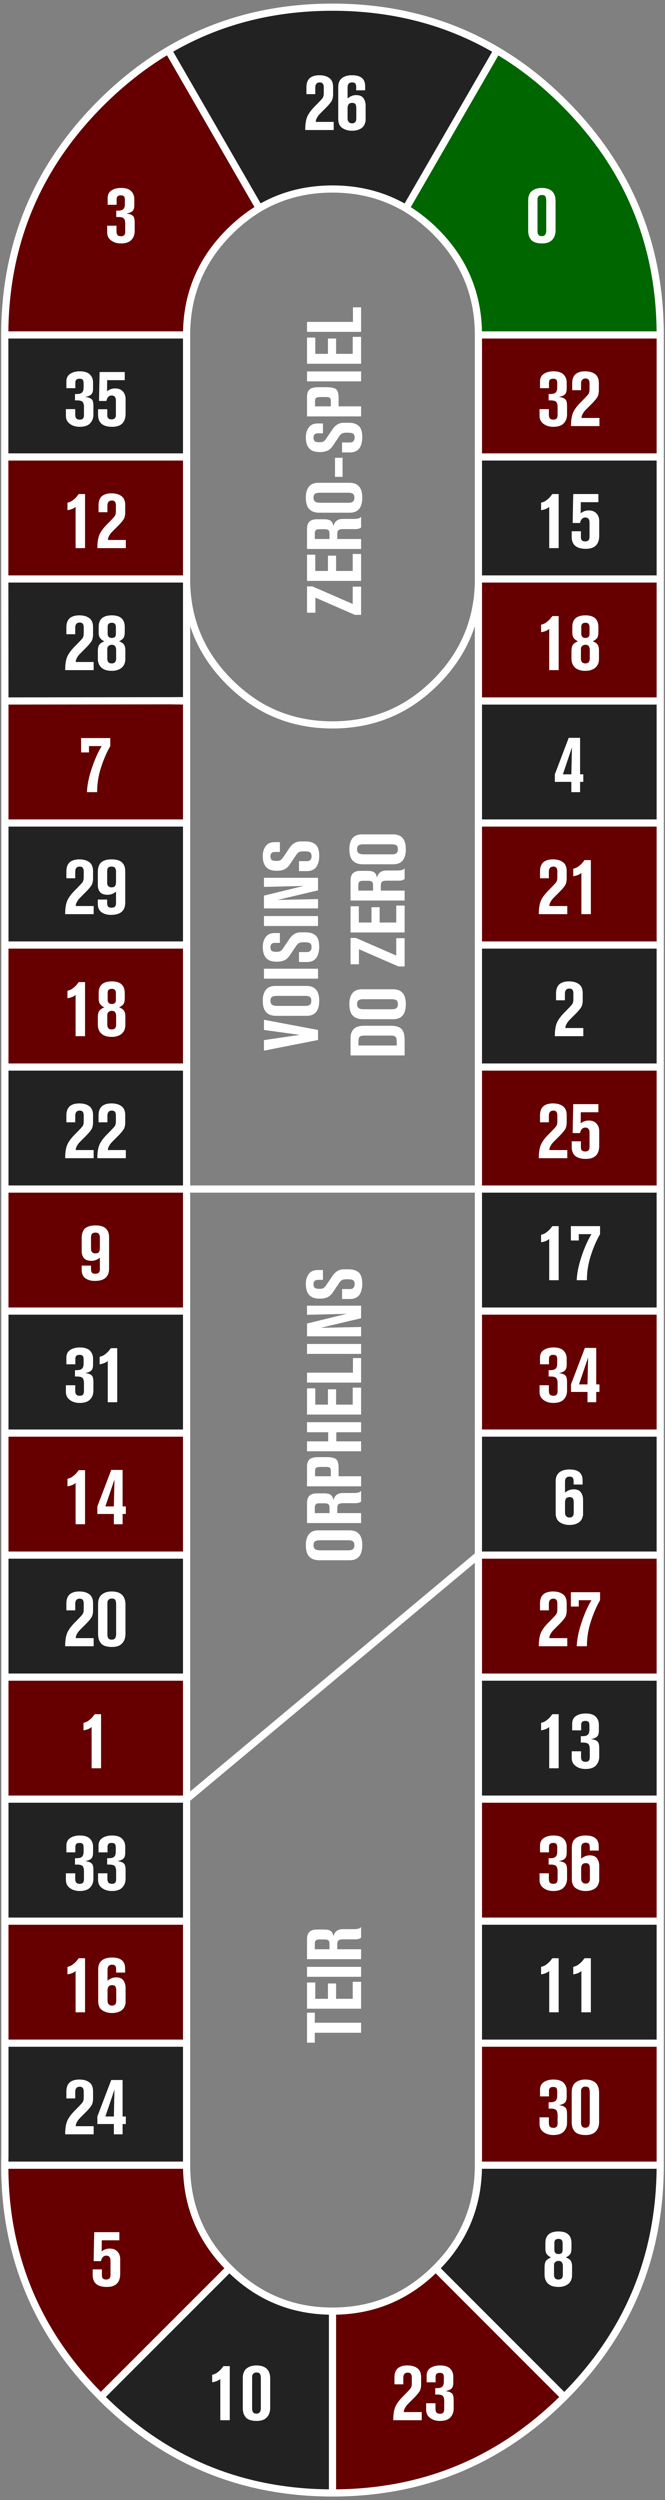 
<svg xmlns="http://www.w3.org/2000/svg" version="1.1" xmlns:xlink="http://www.w3.org/1999/xlink" preserveAspectRatio="none" x="0px" y="0px" width="278px" height="1045px" viewBox="0 0 278 1045">
<rect x="0" y="0" width="278" height="1045" fill="#808080" stroke="none"/>
<defs>
<g id="Layer2_0_FILL">
<path fill="#660000" stroke="none" d="
M 78 191
L 2 191 2 242 78 242 78 191
M 95.9 96.9
Q 101.75 91.05 108.4 87.05
L 70.35 21.05
Q 61.5 26.25 53.3 33 47.55 37.7 42.15 43.1 3.55 81.7 2.05 135.7 2 137.85 2 140
L 78 140
Q 78 114.75 95.9 96.9
M 78 548
L 78 497 2.05 497 2.05 548 78 548
M 276 446
L 200 446 200 497 276 497 276 446
M 139 966
L 139 1042
Q 195.8 1042 235.9 1001.9
L 182.15 948.1
Q 164.25 966 139 966
M 2 905
Q 2 907.15 2.05 909.3 2.5 927 7 943 16.15 975.9 42.15 1001.85
L 95.9 948.1
Q 93.4 945.6 91.3 943 78 926.75 78 905
L 2 905
M 78 854
L 78 803 2.05 803 2.05 854 78 854
M 276 905
Q 276 903.25 276 901.45
L 276 854 200 854 200 905 276 905
M 276 752
L 200 752 200 803 276 803 276 752
M 276 650
L 200 650 200 701 276 701 276 650
M 78 701
L 2.05 701 2.05 752 78 752 78 701
M 78 599
L 2.05 599 2.05 650 78 650 78 599
M 276 548
L 200 548 200 599 276 599 276 548
M 200 344
L 200 395 276 395 276 344 200 344
M 276 293
L 276 242 200 242 200 243.55 200 293 276 293
M 78 395
L 2.05 395 2.05 446 78 446 78 395
M 78 293
L 70.95 292.9 2.05 293 2.05 344 78 344 78 293
M 200 140
L 200 191 276 191 276 140 200 140 Z"/>

<path fill="#222222" stroke="none" d="
M 2 140
L 2 191 78 191 78 140 2 140
M 78 446
L 2.05 446 2.05 497 78 497 78 446
M 200 497
L 200 548 276 548 276 497 200 497
M 139 966
Q 113.75 966 95.9 948.1
L 42.15 1001.85 42.15 1001.9
Q 82.25 1042 139 1042
L 139 966
M 78 854
L 2.05 854 2.05 901.45
Q 2 903.25 2 905
L 78 905 78 854
M 186.8 943
Q 184.65 945.6 182.15 948.1
L 235.9 1001.9
Q 261.85 975.95 271 943 274.25 931.25 275.4 918.6 276 911.95 276 905
L 200 905
Q 200 926.75 186.8 943
M 276 854
L 276 803 200 803 200 854 276 854
M 200 701
L 200 752 276 752 276 701 200 701
M 276 650
L 276 599 200 599 200 650 276 650
M 78 752
L 2.05 752 2.05 803 78 803 78 752
M 78 650
L 2.05 650 2.05 701 78 701 78 650
M 78 548
L 2.05 548 2.05 599 78 599 78 548
M 276 395
L 200 395 200 446 276 446 276 395
M 276 293
L 200 293 200 344 276 344 276 293
M 78 395
L 78 344 2.05 344 2.05 395 78 395
M 78 243.55
L 78 242 2 242 2.05 293 70.95 292.9 78 292.85 78 243.55
M 276 191
L 200 191 200 242 276 242 276 191
M 169.7 87.1
L 207.8 21.1
Q 177.15 3 139 3 100.9 3 70.35 21.05
L 108.4 87.05
Q 122.05 79 139 79 156 79 169.7 87.1 Z"/>

<path fill="#006600" stroke="none" d="
M 224.8 33
Q 216.6 26.3 207.8 21.1
L 169.7 87.1
Q 176.3 91.05 182.15 96.9 200 114.75 200 140
L 276 140
Q 276 133.05 275.4 126.35 271.1 78.3 235.9 43.1 230.5 37.7 224.8 33 Z"/>
</g>

<g id="Layer0_0_FILL">
<path fill="#FFFFFF" stroke="none" d="
M 148.6 35
Q 148.9 35.45 148.9 36.4
L 148.9 37.75 152.65 37.75 152.65 36
Q 152.65 31.45 147.2 31.45 144.45 31.45 142.95 32.65 141.4 33.9 141.4 36.35
L 141.4 49.7
Q 141.4 52.35 143.1 53.5 144.8 54.65 147.15 54.65 148.75 54.65 149.9 54.2 151.05 53.75 151.6 53.15 152.2 52.6 152.5 51.75 152.8 50.9 152.85 50.45 152.85 50 152.85 49.4
L 152.85 44.15
Q 152.85 42.35 151.95 41.05 151.05 39.75 148.9 39.75 146.95 39.75 145.3 41.15
L 145.3 36.55
Q 145.3 34.45 147.2 34.45 148.25 34.45 148.6 35
M 145.3 45.25
Q 145.3 43 147.2 43 147.8 43 148.2 43.2 148.6 43.45 148.75 43.85 148.9 44.3 148.9 44.6 148.95 44.9 148.95 45.45
L 148.95 49.5
Q 148.95 51.55 147.2 51.55 146.3 51.55 145.85 51.05 145.4 50.55 145.35 50.1 145.3 49.65 145.3 48.95
L 145.3 45.25
M 139.25 36.35
Q 139.25 33.75 137.65 32.6 136.1 31.45 133.5 31.45 130.9 31.45 129.5 32.65 128.1 33.9 128.1 36.45
L 128.1 39.35 131.8 39.35 131.8 36.65
Q 131.8 34.45 133.7 34.45 135.35 34.45 135.35 36.45
L 135.35 39
Q 135.35 40.25 134.85 41 134.35 41.7 131.75 44.3 129.4 46.65 128.5 48.65 127.6 50.7 127.6 54.2
L 127.6 54.35 139.5 54.35 139.5 50.95 132 50.95
Q 132 50.15 132.45 49.35 132.9 48.5 133.3 48.05 133.65 47.65 134.5 46.8
L 136.5 44.8
Q 138.1 43.15 138.7 42.1 139.25 41 139.25 39.35
L 139.25 36.35
M 184 988.7
Q 181.55 988.7 179.95 989.75 178.35 990.8 178.35 992.95
L 178.35 995.75 182.1 995.75 182.1 993.4
Q 182.1 991.8 183.8 991.8 184.4 991.8 184.8 991.95 185.2 992.15 185.35 992.5 185.5 992.85 185.5 993.05 185.55 993.3 185.55 993.7
L 185.55 995.4
Q 185.55 996.95 184.9 997.55 184.3 998.2 182.55 998.2
L 181.95 998.2 181.95 1000.85 182.75 1000.85
Q 184.5 1000.85 185.1 1001.45 185.7 1002.1 185.7 1003.65
L 185.7 1007.05
Q 185.7 1008.9 184 1008.9 182.85 1008.9 182.45 1008.35 182.05 1007.85 182.05 1006.9
L 182.05 1004.5 178.15 1004.5 178.15 1007.25
Q 178.15 1009.45 179.8 1010.65 181.45 1011.9 183.9 1011.9 186.9 1011.9 188.25 1010.45 189.65 1009 189.65 1006.75
L 189.65 1003.25
Q 189.65 1002.05 189.45 1001.35 189.3 1000.65 188.75 1000.25 188.2 999.85 187.8 999.75 187.4 999.6 186.25 999.4 188 999.1 188.75 998.35 189.5 997.65 189.5 995.9
L 189.5 993.35
Q 189.5 991.35 188.15 990 186.8 988.7 184 988.7
M 107.15 988.7
Q 104.7 988.7 103.1 989.95 101.5 991.25 101.5 993.95
L 101.5 1006.45
Q 101.5 1007.5 101.7 1008.3 101.85 1009.15 102.45 1010 103 1010.9 104.2 1011.4 105.45 1011.9 107.35 1011.9 110.15 1011.9 111.55 1010.4 112.95 1008.9 112.95 1006.45
L 112.95 994.25
Q 112.95 988.7 107.15 988.7
M 105.4 994
Q 105.4 993.3 105.45 992.9 105.55 992.5 106 992.05 106.4 991.65 107.25 991.65 108.35 991.65 108.7 992.25 109.05 992.85 109.05 994.2
L 109.05 1006.45
Q 109.05 1007.65 108.6 1008.25 108.2 1008.85 107.15 1008.85 105.4 1008.85 105.4 1006.75
L 105.4 994
M 96.05 989
L 93.4 989
Q 92.85 989.75 92.3 990.4 91.7 991 91.25 991.35 90.8 991.7 90.35 992 89.85 992.25 89.55 992.35 89.3 992.45 89 992.55
L 88.7 992.6 88.7 995.75
Q 90.95 995.4 92.1 994.35
L 92.1 1011.6 96.05 1011.6 96.05 989
M 170.3 988.7
Q 167.7 988.7 166.3 989.9 164.9 991.15 164.9 993.7
L 164.9 996.6 168.6 996.6 168.6 993.9
Q 168.6 991.7 170.5 991.7 172.15 991.7 172.15 993.7
L 172.15 996.25
Q 172.15 997.5 171.65 998.25 171.15 998.95 168.55 1001.55 166.2 1003.9 165.3 1005.9 164.4 1007.95 164.4 1011.45
L 164.4 1011.6 176.3 1011.6 176.3 1008.2 168.8 1008.2
Q 168.8 1007.4 169.25 1006.6 169.7 1005.75 170.1 1005.3 170.45 1004.9 171.3 1004.05
L 173.3 1002.05
Q 174.9 1000.4 175.5 999.35 176.05 998.25 176.05 996.6
L 176.05 993.6
Q 176.05 991 174.45 989.85 172.9 988.7 170.3 988.7
M 240.6 156.4
Q 239.2 157.65 239.2 160.2
L 239.2 163.1 242.9 163.1 242.9 160.4
Q 242.9 158.2 244.8 158.2 246.45 158.2 246.45 160.2
L 246.45 162.75
Q 246.45 164 245.95 164.75 245.45 165.45 242.85 168.05 240.5 170.4 239.6 172.4 238.7 174.45 238.7 177.95
L 238.7 178.1 250.6 178.1 250.6 174.7 243.1 174.7
Q 243.1 173.9 243.55 173.1 244 172.25 244.4 171.8 244.75 171.4 245.6 170.55
L 247.6 168.55
Q 249.2 166.9 249.8 165.85 250.35 164.75 250.35 163.1
L 250.35 160.1
Q 250.35 157.5 248.75 156.35 247.2 155.2 244.6 155.2 242 155.2 240.6 156.4
M 232.9 159.55
Q 232.95 159.8 232.95 160.2
L 232.95 161.9
Q 232.95 163.45 232.3 164.05 231.7 164.7 229.95 164.7
L 229.35 164.7 229.35 167.35 230.15 167.35
Q 231.9 167.35 232.5 167.95 233.1 168.6 233.1 170.15
L 233.1 173.55
Q 233.1 175.4 231.4 175.4 230.25 175.4 229.85 174.85 229.45 174.35 229.45 173.4
L 229.45 171 225.55 171 225.55 173.75
Q 225.55 175.95 227.2 177.15 228.85 178.4 231.3 178.4 234.3 178.4 235.65 176.95 237.05 175.5 237.05 173.25
L 237.05 169.75
Q 237.05 168.55 236.85 167.85 236.7 167.15 236.15 166.75 235.6 166.35 235.2 166.25 234.8 166.1 233.65 165.9 235.4 165.6 236.15 164.85 236.9 164.15 236.9 162.4
L 236.9 159.85
Q 236.9 157.85 235.55 156.5 234.2 155.2 231.4 155.2 228.95 155.2 227.35 156.25 225.75 157.3 225.75 159.45
L 225.75 162.25 229.5 162.25 229.5 159.9
Q 229.5 158.3 231.2 158.3 231.8 158.3 232.2 158.45 232.6 158.65 232.75 159 232.9 159.35 232.9 159.55
M 230.9 206.5
Q 230.35 207.25 229.8 207.9 229.2 208.5 228.75 208.85 228.3 209.2 227.85 209.5 227.35 209.75 227.05 209.85 226.8 209.95 226.5 210.05
L 226.2 210.1 226.2 213.25
Q 228.45 212.9 229.6 211.85
L 229.6 229.1 233.55 229.1 233.55 206.5 230.9 206.5
M 244.65 216.3
Q 246.45 216.3 246.45 218.45
L 246.45 224.45
Q 246.45 226.3 244.6 226.3 242.85 226.3 242.85 224.6
L 242.85 222.05 239 222.05 239 224.4
Q 239 229.4 244.9 229.4 250.5 229.4 250.5 223.9
L 250.5 217.8
Q 250.5 215.85 249.35 214.6 248.2 213.35 246.1 213.35 244.2 213.35 242.75 214.55
L 242.8 209.9 250.15 209.9 250.15 206.5 239.65 206.5
Q 239.6 207.55 239.4 218.6
L 242.5 218.6
Q 242.65 217.7 243.05 217.15 243.5 216.6 243.9 216.45 244.3 216.3 244.65 216.3
M 238.7 578.65
L 238.7 581.8 245.6 581.8 245.6 586.1 249.25 586.1 249.25 581.8 250.6 581.8 250.6 578.65 249.25 578.65 249.25 563.4 244.5 563.4 238.7 578.65
M 245.85 567.4
L 245.6 578.65 242.05 578.65 245.85 567.4
M 241.95 518.5
L 241.95 515.85 247.25 515.85
Q 244.95 519.65 243.1 525.2 241.25 530.75 241.1 535.1
L 245.35 535.1
Q 245.35 529.75 247 524.75 248.6 519.75 250.85 515.85
L 250.85 512.5 238.65 512.5 238.65 518.5 241.95 518.5
M 230.9 512.5
Q 230.35 513.25 229.8 513.9 229.2 514.5 228.75 514.85 228.3 515.2 227.85 515.5 227.35 515.75 227.05 515.85 226.8 515.95 226.5 516.05
L 226.2 516.1 226.2 519.25
Q 228.45 518.9 229.6 517.85
L 229.6 535.1 233.55 535.1 233.55 512.5 230.9 512.5
M 231.15 461.2
Q 228.55 461.2 227.15 462.4 225.75 463.65 225.75 466.2
L 225.75 469.1 229.45 469.1 229.45 466.4
Q 229.45 464.2 231.35 464.2 233 464.2 233 466.2
L 233 468.75
Q 233 470 232.5 470.75 232 471.45 229.4 474.05 227.05 476.4 226.15 478.4 225.25 480.45 225.25 483.95
L 225.25 484.1 237.15 484.1 237.15 480.7 229.65 480.7
Q 229.65 479.9 230.1 479.1 230.55 478.25 230.95 477.8 231.3 477.4 232.15 476.55
L 234.15 474.55
Q 235.75 472.9 236.35 471.85 236.9 470.75 236.9 469.1
L 236.9 466.1
Q 236.9 463.5 235.3 462.35 233.75 461.2 231.15 461.2
M 250.15 464.9
L 250.15 461.5 239.65 461.5
Q 239.6 462.55 239.4 473.6
L 242.5 473.6
Q 242.65 472.7 243.05 472.15 243.5 471.6 243.9 471.45 244.3 471.3 244.65 471.3 246.45 471.3 246.45 473.45
L 246.45 479.45
Q 246.45 481.3 244.6 481.3 242.85 481.3 242.85 479.6
L 242.85 477.05 239 477.05 239 479.4
Q 239 484.4 244.9 484.4 250.5 484.4 250.5 478.9
L 250.5 472.8
Q 250.5 470.85 249.35 469.6 248.2 468.35 246.1 468.35 244.2 468.35 242.75 469.55
L 242.8 464.9 250.15 464.9
M 239.95 363.05
L 239.65 363.1 239.65 366.25
Q 241.9 365.9 243.05 364.85
L 243.05 382.1 247 382.1 247 359.5 244.35 359.5
Q 243.8 360.25 243.25 360.9 242.65 361.5 242.2 361.85 241.75 362.2 241.3 362.5 240.8 362.75 240.5 362.85 240.25 362.95 239.95 363.05
M 231.15 359.2
Q 228.55 359.2 227.15 360.4 225.75 361.65 225.75 364.2
L 225.75 367.1 229.45 367.1 229.45 364.4
Q 229.45 362.2 231.35 362.2 233 362.2 233 364.2
L 233 366.75
Q 233 368 232.5 368.75 232 369.45 229.4 372.05 227.05 374.4 226.15 376.4 225.25 378.45 225.25 381.95
L 225.25 382.1 237.15 382.1 237.15 378.7 229.65 378.7
Q 229.65 377.9 230.1 377.1 230.55 376.25 230.95 375.8 231.3 375.4 232.15 374.55
L 234.15 372.55
Q 235.75 370.9 236.35 369.85 236.9 368.75 236.9 367.1
L 236.9 364.1
Q 236.9 361.5 235.3 360.35 233.75 359.2 231.15 359.2
M 230.9 257.5
Q 230.35 258.25 229.8 258.9 229.2 259.5 228.75 259.85 228.3 260.2 227.85 260.5 227.35 260.75 227.05 260.85 226.8 260.95 226.5 261.05
L 226.2 261.1 226.2 264.25
Q 228.45 263.9 229.6 262.85
L 229.6 280.1 233.55 280.1 233.55 257.5 230.9 257.5
M 250.15 264.1
L 250.15 262.1
Q 250.15 257.2 244.75 257.2 239.25 257.2 239.25 262
L 239.25 264.4
Q 239.25 265.95 239.9 266.75 240.5 267.55 241.6 268.05 240.1 268.7 239.5 269.5 238.9 270.35 238.9 272.35
L 238.9 275.25
Q 238.9 277.65 240.35 279 241.8 280.4 244.75 280.4 247.2 280.4 248.8 279.15 250.4 277.85 250.4 275.35
L 250.4 271.85
Q 250.4 270.35 249.85 269.45 249.25 268.6 247.8 268.05 249.2 267.35 249.7 266.55 250.15 265.8 250.15 264.1
M 243 261.95
Q 243 260.3 244.75 260.3 246.45 260.3 246.45 262.15
L 246.45 264.5
Q 246.45 265.2 246.4 265.55 246.35 265.9 245.95 266.3 245.55 266.65 244.75 266.65 243.85 266.65 243.45 266.2 243 265.8 243 264.75
L 243 261.95
M 243.45 269.95
Q 243.9 269.5 244.75 269.5 246.55 269.5 246.55 271.75
L 246.55 275.25
Q 246.55 277.3 244.7 277.3 242.85 277.3 242.85 275.25
L 242.85 271.75
Q 242.85 271.1 242.9 270.75 242.95 270.35 243.45 269.95
M 231.4 563.2
Q 228.95 563.2 227.35 564.25 225.75 565.3 225.75 567.45
L 225.75 570.25 229.5 570.25 229.5 567.9
Q 229.5 566.3 231.2 566.3 231.8 566.3 232.2 566.45 232.6 566.65 232.75 567 232.9 567.35 232.9 567.55 232.95 567.8 232.95 568.2
L 232.95 569.9
Q 232.95 571.45 232.3 572.05 231.7 572.7 229.95 572.7
L 229.35 572.7 229.35 575.35 230.15 575.35
Q 231.9 575.35 232.5 575.95 233.1 576.6 233.1 578.15
L 233.1 581.55
Q 233.1 583.4 231.4 583.4 230.25 583.4 229.85 582.85 229.45 582.35 229.45 581.4
L 229.45 579 225.55 579 225.55 581.75
Q 225.55 583.95 227.2 585.15 228.85 586.4 231.3 586.4 234.3 586.4 235.65 584.95 237.05 583.5 237.05 581.25
L 237.05 577.75
Q 237.05 576.55 236.85 575.85 236.7 575.15 236.15 574.75 235.6 574.35 235.2 574.25 234.8 574.1 233.65 573.9 235.4 573.6 236.15 572.85 236.9 572.15 236.9 570.4
L 236.9 567.85
Q 236.9 565.85 235.55 564.5 234.2 563.2 231.4 563.2
M 250.85 668.85
L 250.85 665.5 238.65 665.5 238.65 671.5 241.95 671.5 241.95 668.85 247.25 668.85
Q 244.95 672.65 243.1 678.2 241.25 683.75 241.1 688.1
L 245.35 688.1
Q 245.35 682.75 247 677.75 248.6 672.75 250.85 668.85
M 235.3 666.35
Q 233.75 665.2 231.15 665.2 228.55 665.2 227.15 666.4 225.75 667.65 225.75 670.2
L 225.75 673.1 229.45 673.1 229.45 670.4
Q 229.45 668.2 231.35 668.2 233 668.2 233 670.2
L 233 672.75
Q 233 674 232.5 674.75 232 675.45 229.4 678.05 227.05 680.4 226.15 682.4 225.25 684.45 225.25 687.95
L 225.25 688.1 237.15 688.1 237.15 684.7 229.65 684.7
Q 229.65 683.9 230.1 683.1 230.55 682.25 230.95 681.8 231.3 681.4 232.15 680.55
L 234.15 678.55
Q 235.75 676.9 236.35 675.85 236.9 674.75 236.9 673.1
L 236.9 670.1
Q 236.9 667.5 235.3 666.35
M 239.2 723.25
L 242.95 723.25 242.95 720.9
Q 242.95 719.3 244.65 719.3 245.25 719.3 245.65 719.45 246.05 719.65 246.2 720 246.35 720.35 246.35 720.55 246.4 720.8 246.4 721.2
L 246.4 722.9
Q 246.4 724.45 245.75 725.05 245.15 725.7 243.4 725.7
L 242.8 725.7 242.8 728.35 243.6 728.35
Q 245.35 728.35 245.95 728.95 246.55 729.6 246.55 731.15
L 246.55 734.55
Q 246.55 736.4 244.85 736.4 243.7 736.4 243.3 735.85 242.9 735.35 242.9 734.4
L 242.9 732 239 732 239 734.75
Q 239 736.95 240.65 738.15 242.3 739.4 244.75 739.4 247.75 739.4 249.1 737.95 250.5 736.5 250.5 734.25
L 250.5 730.75
Q 250.5 729.55 250.3 728.85 250.15 728.15 249.6 727.75 249.05 727.35 248.65 727.25 248.25 727.1 247.1 726.9 248.85 726.6 249.6 725.85 250.35 725.15 250.35 723.4
L 250.35 720.85
Q 250.35 718.85 249 717.5 247.65 716.2 244.85 716.2 242.4 716.2 240.8 717.25 239.2 718.3 239.2 720.45
L 239.2 723.25
M 233.55 716.5
L 230.9 716.5
Q 230.35 717.25 229.8 717.9 229.2 718.5 228.75 718.85 228.3 719.2 227.85 719.5 227.35 719.75 227.05 719.85 226.8 719.95 226.5 720.05
L 226.2 720.1 226.2 723.25
Q 228.45 722.9 229.6 721.85
L 229.6 739.1 233.55 739.1 233.55 716.5
M 240.6 768.4
Q 239.05 769.65 239.05 772.1
L 239.05 785.45
Q 239.05 788.1 240.75 789.25 242.45 790.4 244.8 790.4 246.4 790.4 247.55 789.95 248.7 789.5 249.25 788.9 249.85 788.35 250.15 787.5 250.45 786.65 250.5 786.2 250.5 785.75 250.5 785.15
L 250.5 779.9
Q 250.5 778.1 249.6 776.8 248.7 775.5 246.55 775.5 244.6 775.5 242.95 776.9
L 242.95 772.3
Q 242.95 770.2 244.85 770.2 245.9 770.2 246.25 770.75 246.55 771.2 246.55 772.15
L 246.55 773.5 250.3 773.5 250.3 771.75
Q 250.3 767.2 244.85 767.2 242.1 767.2 240.6 768.4
M 242.95 784.7
L 242.95 781
Q 242.95 778.75 244.85 778.75 245.45 778.75 245.85 778.95 246.25 779.2 246.4 779.6 246.55 780.05 246.55 780.35 246.6 780.65 246.6 781.2
L 246.6 785.25
Q 246.6 787.3 244.85 787.3 243.95 787.3 243.5 786.8 243.05 786.3 243 785.85 242.95 785.4 242.95 784.7
M 232.9 771.55
Q 232.95 771.8 232.95 772.2
L 232.95 773.9
Q 232.95 775.45 232.3 776.05 231.7 776.7 229.95 776.7
L 229.35 776.7 229.35 779.35 230.15 779.35
Q 231.9 779.35 232.5 779.95 233.1 780.6 233.1 782.15
L 233.1 785.55
Q 233.1 787.4 231.4 787.4 230.25 787.4 229.85 786.85 229.45 786.35 229.45 785.4
L 229.45 783 225.55 783 225.55 785.75
Q 225.55 787.95 227.2 789.15 228.85 790.4 231.3 790.4 234.3 790.4 235.65 788.95 237.05 787.5 237.05 785.25
L 237.05 781.75
Q 237.05 780.55 236.85 779.85 236.7 779.15 236.15 778.75 235.6 778.35 235.2 778.25 234.8 778.1 233.65 777.9 235.4 777.6 236.15 776.85 236.9 776.15 236.9 774.4
L 236.9 771.85
Q 236.9 769.85 235.55 768.5 234.2 767.2 231.4 767.2 228.95 767.2 227.35 768.25 225.75 769.3 225.75 771.45
L 225.75 774.25 229.5 774.25 229.5 771.9
Q 229.5 770.3 231.2 770.3 231.8 770.3 232.2 770.45 232.6 770.65 232.75 771 232.9 771.35 232.9 771.55
M 226.2 825.25
Q 228.45 824.9 229.6 823.85
L 229.6 841.1 233.55 841.1 233.55 818.5 230.9 818.5
Q 230.35 819.25 229.8 819.9 229.2 820.5 228.75 820.85 228.3 821.2 227.85 821.5 227.35 821.75 227.05 821.85 226.8 821.95 226.5 822.05
L 226.2 822.1 226.2 825.25
M 243.05 841.1
L 247 841.1 247 818.5 244.35 818.5
Q 243.8 819.25 243.25 819.9 242.65 820.5 242.2 820.85 241.75 821.2 241.3 821.5 240.8 821.75 240.5 821.85 240.25 821.95 239.95 822.05
L 239.65 822.1 239.65 825.25
Q 241.9 824.9 243.05 823.85
L 243.05 841.1
M 250.45 874.75
Q 250.45 869.2 244.65 869.2 242.2 869.2 240.6 870.45 239 871.75 239 874.45
L 239 886.95
Q 239 888 239.2 888.8 239.35 889.65 239.95 890.5 240.5 891.4 241.7 891.9 242.95 892.4 244.85 892.4 247.65 892.4 249.05 890.9 250.45 889.4 250.45 886.95
L 250.45 874.75
M 243.5 872.55
Q 243.9 872.15 244.75 872.15 245.85 872.15 246.2 872.75 246.55 873.35 246.55 874.7
L 246.55 886.95
Q 246.55 888.15 246.1 888.75 245.7 889.35 244.65 889.35 242.9 889.35 242.9 887.25
L 242.9 874.5
Q 242.9 873.8 242.95 873.4 243.05 873 243.5 872.55
M 232.9 873.55
Q 232.95 873.8 232.95 874.2
L 232.95 875.9
Q 232.95 877.45 232.3 878.05 231.7 878.7 229.95 878.7
L 229.35 878.7 229.35 881.35 230.15 881.35
Q 231.9 881.35 232.5 881.95 233.1 882.6 233.1 884.15
L 233.1 887.55
Q 233.1 889.4 231.4 889.4 230.25 889.4 229.85 888.85 229.45 888.35 229.45 887.4
L 229.45 885 225.55 885 225.55 887.75
Q 225.55 889.95 227.2 891.15 228.85 892.4 231.3 892.4 234.3 892.4 235.65 890.95 237.05 889.5 237.05 887.25
L 237.05 883.75
Q 237.05 882.55 236.85 881.85 236.7 881.15 236.15 880.75 235.6 880.35 235.2 880.25 234.8 880.1 233.65 879.9 235.4 879.6 236.15 878.85 236.9 878.15 236.9 876.4
L 236.9 873.85
Q 236.9 871.85 235.55 870.5 234.2 869.2 231.4 869.2 228.95 869.2 227.35 870.25 225.75 871.3 225.75 873.45
L 225.75 876.25 229.5 876.25 229.5 873.9
Q 229.5 872.3 231.2 872.3 231.8 872.3 232.2 872.45 232.6 872.65 232.75 873 232.9 873.35 232.9 873.55
M 52.15 158.9
L 52.15 155.5 41.65 155.5
Q 41.6 156.55 41.4 167.6
L 44.5 167.6
Q 44.65 166.7 45.05 166.15 45.5 165.6 45.9 165.45 46.3 165.3 46.65 165.3 48.45 165.3 48.45 167.45
L 48.45 173.45
Q 48.45 175.3 46.6 175.3 44.85 175.3 44.85 173.6
L 44.85 171.05 41 171.05 41 173.4
Q 41 178.4 46.9 178.4 52.5 178.4 52.5 172.9
L 52.5 166.8
Q 52.5 164.85 51.35 163.6 50.2 162.35 48.1 162.35 46.2 162.35 44.75 163.55
L 44.8 158.9 52.15 158.9
M 31.5 159.9
Q 31.5 158.3 33.2 158.3 33.8 158.3 34.2 158.45 34.6 158.65 34.75 159 34.9 159.35 34.9 159.55 34.95 159.8 34.95 160.2
L 34.95 161.9
Q 34.95 163.45 34.3 164.05 33.7 164.7 31.95 164.7
L 31.35 164.7 31.35 167.35 32.15 167.35
Q 33.9 167.35 34.5 167.95 35.1 168.6 35.1 170.15
L 35.1 173.55
Q 35.1 175.4 33.4 175.4 32.25 175.4 31.85 174.85 31.45 174.35 31.45 173.4
L 31.45 171 27.55 171 27.55 173.75
Q 27.55 175.95 29.2 177.15 30.85 178.4 33.3 178.4 36.3 178.4 37.65 176.95 39.05 175.5 39.05 173.25
L 39.05 169.75
Q 39.05 168.55 38.85 167.85 38.7 167.15 38.15 166.75 37.6 166.35 37.2 166.25 36.8 166.1 35.65 165.9 37.4 165.6 38.15 164.85 38.9 164.15 38.9 162.4
L 38.9 159.85
Q 38.9 157.85 37.55 156.5 36.2 155.2 33.4 155.2 30.95 155.2 29.35 156.25 27.75 157.3 27.75 159.45
L 27.75 162.25 31.5 162.25 31.5 159.9
M 35.55 206.5
L 32.9 206.5
Q 32.35 207.25 31.8 207.9 31.2 208.5 30.75 208.85 30.3 209.2 29.85 209.5 29.35 209.75 29.05 209.85 28.8 209.95 28.5 210.05
L 28.2 210.1 28.2 213.25
Q 30.45 212.9 31.6 211.85
L 31.6 229.1 35.55 229.1 35.55 206.5
M 46.6 206.2
Q 44 206.2 42.6 207.4 41.2 208.65 41.2 211.2
L 41.2 214.1 44.9 214.1 44.9 211.4
Q 44.9 209.2 46.8 209.2 48.45 209.2 48.45 211.2
L 48.45 213.75
Q 48.45 215 47.95 215.75 47.45 216.45 44.85 219.05 42.5 221.4 41.6 223.4 40.7 225.45 40.7 228.95
L 40.7 229.1 52.6 229.1 52.6 225.7 45.1 225.7
Q 45.1 224.9 45.55 224.1 46 223.25 46.4 222.8 46.75 222.4 47.6 221.55
L 49.6 219.55
Q 51.2 217.9 51.8 216.85 52.35 215.75 52.35 214.1
L 52.35 211.1
Q 52.35 208.5 50.75 207.35 49.2 206.2 46.6 206.2
M 41.25 262
L 41.25 264.4
Q 41.25 265.95 41.9 266.75 42.5 267.55 43.6 268.05 42.1 268.7 41.5 269.5 40.9 270.35 40.9 272.35
L 40.9 275.25
Q 40.9 277.65 42.35 279 43.8 280.4 46.75 280.4 49.2 280.4 50.8 279.15 52.4 277.85 52.4 275.35
L 52.4 271.85
Q 52.4 270.35 51.85 269.45 51.25 268.6 49.8 268.05 51.2 267.35 51.7 266.55 52.15 265.8 52.15 264.1
L 52.15 262.1
Q 52.15 257.2 46.75 257.2 41.25 257.2 41.25 262
M 46.75 260.3
Q 48.45 260.3 48.45 262.15
L 48.45 264.5
Q 48.45 265.2 48.4 265.55 48.35 265.9 47.95 266.3 47.55 266.65 46.75 266.65 45.85 266.65 45.45 266.2 45 265.8 45 264.75
L 45 261.95
Q 45 260.3 46.75 260.3
M 44.9 270.75
Q 44.95 270.35 45.45 269.95 45.9 269.5 46.75 269.5 48.55 269.5 48.55 271.75
L 48.55 275.25
Q 48.55 277.3 46.7 277.3 44.85 277.3 44.85 275.25
L 44.85 271.75
Q 44.85 271.1 44.9 270.75
M 37.3 258.35
Q 35.75 257.2 33.15 257.2 30.55 257.2 29.15 258.4 27.75 259.65 27.75 262.2
L 27.75 265.1 31.45 265.1 31.45 262.4
Q 31.45 260.2 33.35 260.2 35 260.2 35 262.2
L 35 264.75
Q 35 266 34.5 266.75 34 267.45 31.4 270.05 29.05 272.4 28.15 274.4 27.25 276.45 27.25 279.95
L 27.25 280.1 39.15 280.1 39.15 276.7 31.65 276.7
Q 31.65 275.9 32.1 275.1 32.55 274.25 32.95 273.8 33.3 273.4 34.15 272.55
L 36.15 270.55
Q 37.75 268.9 38.35 267.85 38.9 266.75 38.9 265.1
L 38.9 262.1
Q 38.9 259.5 37.3 258.35
M 49 563.5
L 46.35 563.5
Q 45.8 564.25 45.25 564.9 44.65 565.5 44.2 565.85 43.75 566.2 43.3 566.5 42.8 566.75 42.5 566.85 42.25 566.95 41.95 567.05
L 41.65 567.1 41.65 570.25
Q 43.9 569.9 45.05 568.85
L 45.05 586.1 49 586.1 49 563.5
M 46.6 461.2
Q 44 461.2 42.6 462.4 41.2 463.65 41.2 466.2
L 41.2 469.1 44.9 469.1 44.9 466.4
Q 44.9 464.2 46.8 464.2 48.45 464.2 48.45 466.2
L 48.45 468.75
Q 48.45 470 47.95 470.75 47.45 471.45 44.85 474.05 42.5 476.4 41.6 478.4 40.7 480.45 40.7 483.95
L 40.7 484.1 52.6 484.1 52.6 480.7 45.1 480.7
Q 45.1 479.9 45.55 479.1 46 478.25 46.4 477.8 46.75 477.4 47.6 476.55
L 49.6 474.55
Q 51.2 472.9 51.8 471.85 52.35 470.75 52.35 469.1
L 52.35 466.1
Q 52.35 463.5 50.75 462.35 49.2 461.2 46.6 461.2
M 29.15 462.4
Q 27.75 463.65 27.75 466.2
L 27.75 469.1 31.45 469.1 31.45 466.4
Q 31.45 464.2 33.35 464.2 35 464.2 35 466.2
L 35 468.75
Q 35 470 34.5 470.75 34 471.45 31.4 474.05 29.05 476.4 28.15 478.4 27.25 480.45 27.25 483.95
L 27.25 484.1 39.15 484.1 39.15 480.7 31.65 480.7
Q 31.65 479.9 32.1 479.1 32.55 478.25 32.95 477.8 33.3 477.4 34.15 476.55
L 36.15 474.55
Q 37.75 472.9 38.35 471.85 38.9 470.75 38.9 469.1
L 38.9 466.1
Q 38.9 463.5 37.3 462.35 35.75 461.2 33.15 461.2 30.55 461.2 29.15 462.4
M 28.2 414.1
L 28.2 417.25
Q 30.45 416.9 31.6 415.85
L 31.6 433.1 35.55 433.1 35.55 410.5 32.9 410.5
Q 32.35 411.25 31.8 411.9 31.2 412.5 30.75 412.85 30.3 413.2 29.85 413.5 29.35 413.75 29.05 413.85 28.8 413.95 28.5 414.05
L 28.2 414.1
M 41.25 415
L 41.25 417.4
Q 41.25 418.95 41.9 419.75 42.5 420.55 43.6 421.05 42.1 421.7 41.5 422.5 40.9 423.35 40.9 425.35
L 40.9 428.25
Q 40.9 430.65 42.35 432 43.8 433.4 46.75 433.4 49.2 433.4 50.8 432.15 52.4 430.85 52.4 428.35
L 52.4 424.85
Q 52.4 423.35 51.85 422.45 51.25 421.6 49.8 421.05 51.2 420.35 51.7 419.55 52.15 418.8 52.15 417.1
L 52.15 415.1
Q 52.15 410.2 46.75 410.2 41.25 410.2 41.25 415
M 45.45 419.2
Q 45 418.8 45 417.75
L 45 414.95
Q 45 413.3 46.75 413.3 48.45 413.3 48.45 415.15
L 48.45 417.5
Q 48.45 418.2 48.4 418.55 48.35 418.9 47.95 419.3 47.55 419.65 46.75 419.65 45.85 419.65 45.45 419.2
M 46.75 422.5
Q 48.55 422.5 48.55 424.75
L 48.55 428.25
Q 48.55 430.3 46.7 430.3 44.85 430.3 44.85 428.25
L 44.85 424.75
Q 44.85 424.1 44.9 423.75 44.95 423.35 45.45 422.95 45.9 422.5 46.75 422.5
M 42.3 360.45
Q 40.9 361.75 40.9 364.45
L 40.9 370.05
Q 40.9 371.75 41.85 372.9 42.8 374 45.05 374 46.85 374 48.5 372.7
L 48.5 377.45
Q 48.5 378.55 48 379 47.55 379.4 46.6 379.4 45.55 379.4 45.15 378.9 44.8 378.4 44.8 377.45
L 44.8 376 40.9 376 40.9 377.8
Q 40.9 380.2 42.45 381.3 44 382.4 46.4 382.4 52.35 382.4 52.35 377.25
L 52.35 364.15
Q 52.35 359.2 46.75 359.2 43.75 359.2 42.3 360.45
M 45.6 362.4
Q 46.05 362.2 46.7 362.2 48.5 362.2 48.5 364.3
L 48.5 368.45
Q 48.5 368.95 48.45 369.3 48.45 369.6 48.25 370.05 48.1 370.5 47.65 370.7 47.25 370.9 46.55 370.9 45.75 370.9 45.35 370.45 44.9 370 44.85 369.6 44.8 369.2 44.8 368.45
L 44.8 364.5
Q 44.8 364 44.85 363.7 44.85 363.45 45 363 45.15 362.65 45.6 362.4
M 29.15 360.4
Q 27.75 361.65 27.75 364.2
L 27.75 367.1 31.45 367.1 31.45 364.4
Q 31.45 362.2 33.35 362.2 35 362.2 35 364.2
L 35 366.75
Q 35 368 34.5 368.75 34 369.45 31.4 372.05 29.05 374.4 28.15 376.4 27.25 378.45 27.25 381.95
L 27.25 382.1 39.15 382.1 39.15 378.7 31.65 378.7
Q 31.65 377.9 32.1 377.1 32.55 376.25 32.95 375.8 33.3 375.4 34.15 374.55
L 36.15 372.55
Q 37.75 370.9 38.35 369.85 38.9 368.75 38.9 367.1
L 38.9 364.1
Q 38.9 361.5 37.3 360.35 35.75 359.2 33.15 359.2 30.55 359.2 29.15 360.4
M 29.35 564.25
Q 27.75 565.3 27.75 567.45
L 27.75 570.25 31.5 570.25 31.5 567.9
Q 31.5 566.3 33.2 566.3 33.8 566.3 34.2 566.45 34.6 566.65 34.75 567 34.9 567.35 34.9 567.55 34.95 567.8 34.95 568.2
L 34.95 569.9
Q 34.95 571.45 34.3 572.05 33.7 572.7 31.95 572.7
L 31.35 572.7 31.35 575.35 32.15 575.35
Q 33.9 575.35 34.5 575.95 35.1 576.6 35.1 578.15
L 35.1 581.55
Q 35.1 583.4 33.4 583.4 32.25 583.4 31.85 582.85 31.45 582.35 31.45 581.4
L 31.45 579 27.55 579 27.55 581.75
Q 27.55 583.95 29.2 585.15 30.85 586.4 33.3 586.4 36.3 586.4 37.65 584.95 39.05 583.5 39.05 581.25
L 39.05 577.75
Q 39.05 576.55 38.85 575.85 38.7 575.15 38.15 574.75 37.6 574.35 37.2 574.25 36.8 574.1 35.65 573.9 37.4 573.6 38.15 572.85 38.9 572.15 38.9 570.4
L 38.9 567.85
Q 38.9 565.85 37.55 564.5 36.2 563.2 33.4 563.2 30.95 563.2 29.35 564.25
M 35.55 614.5
L 32.9 614.5
Q 32.35 615.25 31.8 615.9 31.2 616.5 30.75 616.85 30.3 617.2 29.85 617.5 29.35 617.75 29.05 617.85 28.8 617.95 28.5 618.05
L 28.2 618.1 28.2 621.25
Q 30.45 620.9 31.6 619.85
L 31.6 637.1 35.55 637.1 35.55 614.5
M 51.25 614.4
L 46.5 614.4 40.7 629.65 40.7 632.8 47.6 632.8 47.6 637.1 51.25 637.1 51.25 632.8 52.6 632.8 52.6 629.65 51.25 629.65 51.25 614.4
M 47.6 629.65
L 44.05 629.65 47.85 618.4 47.6 629.65
M 46.65 665.2
Q 44.2 665.2 42.6 666.45 41 667.75 41 670.45
L 41 682.95
Q 41 684 41.2 684.8 41.35 685.65 41.95 686.5 42.5 687.4 43.7 687.9 44.95 688.4 46.85 688.4 49.65 688.4 51.05 686.9 52.45 685.4 52.45 682.95
L 52.45 670.75
Q 52.45 665.2 46.65 665.2
M 44.9 670.5
Q 44.9 669.8 44.95 669.4 45.05 669 45.5 668.55 45.9 668.15 46.75 668.15 47.85 668.15 48.2 668.75 48.55 669.35 48.55 670.7
L 48.55 682.95
Q 48.55 684.15 48.1 684.75 47.7 685.35 46.65 685.35 44.9 685.35 44.9 683.25
L 44.9 670.5
M 37.3 666.35
Q 35.75 665.2 33.15 665.2 30.55 665.2 29.15 666.4 27.75 667.65 27.75 670.2
L 27.75 673.1 31.45 673.1 31.45 670.4
Q 31.45 668.2 33.35 668.2 35 668.2 35 670.2
L 35 672.75
Q 35 674 34.5 674.75 34 675.45 31.4 678.05 29.05 680.4 28.15 682.4 27.25 684.45 27.25 687.95
L 27.25 688.1 39.15 688.1 39.15 684.7 31.65 684.7
Q 31.65 683.9 32.1 683.1 32.55 682.25 32.95 681.8 33.3 681.4 34.15 680.55
L 36.15 678.55
Q 37.75 676.9 38.35 675.85 38.9 674.75 38.9 673.1
L 38.9 670.1
Q 38.9 667.5 37.3 666.35
M 51.6 776.85
Q 52.35 776.15 52.35 774.4
L 52.35 771.85
Q 52.35 769.85 51 768.5 49.65 767.2 46.85 767.2 44.4 767.2 42.8 768.25 41.2 769.3 41.2 771.45
L 41.2 774.25 44.95 774.25 44.95 771.9
Q 44.95 770.3 46.65 770.3 47.25 770.3 47.65 770.45 48.05 770.65 48.2 771 48.35 771.35 48.35 771.55 48.4 771.8 48.4 772.2
L 48.4 773.9
Q 48.4 775.45 47.75 776.05 47.15 776.7 45.4 776.7
L 44.8 776.7 44.8 779.35 45.6 779.35
Q 47.35 779.35 47.95 779.95 48.55 780.6 48.55 782.15
L 48.55 785.55
Q 48.55 787.4 46.85 787.4 45.7 787.4 45.3 786.85 44.9 786.35 44.9 785.4
L 44.9 783 41 783 41 785.75
Q 41 787.95 42.65 789.15 44.3 790.4 46.75 790.4 49.75 790.4 51.1 788.95 52.5 787.5 52.5 785.25
L 52.5 781.75
Q 52.5 780.55 52.3 779.85 52.15 779.15 51.6 778.75 51.05 778.35 50.65 778.25 50.25 778.1 49.1 777.9 50.85 777.6 51.6 776.85
M 38.9 771.85
Q 38.9 769.85 37.55 768.5 36.2 767.2 33.4 767.2 30.95 767.2 29.35 768.25 27.75 769.3 27.75 771.45
L 27.75 774.25 31.5 774.25 31.5 771.9
Q 31.5 770.3 33.2 770.3 33.8 770.3 34.2 770.45 34.6 770.65 34.75 771 34.9 771.35 34.9 771.55 34.95 771.8 34.95 772.2
L 34.95 773.9
Q 34.95 775.45 34.3 776.05 33.7 776.7 31.95 776.7
L 31.35 776.7 31.35 779.35 32.15 779.35
Q 33.9 779.35 34.5 779.95 35.1 780.6 35.1 782.15
L 35.1 785.55
Q 35.1 787.4 33.4 787.4 32.25 787.4 31.85 786.85 31.45 786.35 31.45 785.4
L 31.45 783 27.55 783 27.55 785.75
Q 27.55 787.95 29.2 789.15 30.85 790.4 33.3 790.4 36.3 790.4 37.65 788.95 39.05 787.5 39.05 785.25
L 39.05 781.75
Q 39.05 780.55 38.85 779.85 38.7 779.15 38.15 778.75 37.6 778.35 37.2 778.25 36.8 778.1 35.65 777.9 37.4 777.6 38.15 776.85 38.9 776.15 38.9 774.4
L 38.9 771.85
M 40.7 887.8
L 47.6 887.8 47.6 892.1 51.25 892.1 51.25 887.8 52.6 887.8 52.6 884.65 51.25 884.65 51.25 869.4 46.5 869.4 40.7 884.65 40.7 887.8
M 47.6 884.65
L 44.05 884.65 47.85 873.4 47.6 884.65
M 35 874.2
L 35 876.75
Q 35 878 34.5 878.75 34 879.45 31.4 882.05 29.05 884.4 28.15 886.4 27.25 888.45 27.25 891.95
L 27.25 892.1 39.15 892.1 39.15 888.7 31.65 888.7
Q 31.65 887.9 32.1 887.1 32.55 886.25 32.95 885.8 33.3 885.4 34.15 884.55
L 36.15 882.55
Q 37.75 880.9 38.35 879.85 38.9 878.75 38.9 877.1
L 38.9 874.1
Q 38.9 871.5 37.3 870.35 35.75 869.2 33.15 869.2 30.55 869.2 29.15 870.4 27.75 871.65 27.75 874.2
L 27.75 877.1 31.45 877.1 31.45 874.4
Q 31.45 872.2 33.35 872.2 35 872.2 35 874.2
M 31.8 819.9
Q 31.2 820.5 30.75 820.85 30.3 821.2 29.85 821.5 29.35 821.75 29.05 821.85 28.8 821.95 28.5 822.05
L 28.2 822.1 28.2 825.25
Q 30.45 824.9 31.6 823.85
L 31.6 841.1 35.55 841.1 35.55 818.5 32.9 818.5
Q 32.35 819.25 31.8 819.9
M 52.3 824.5
L 52.3 822.75
Q 52.3 818.2 46.85 818.2 44.1 818.2 42.6 819.4 41.05 820.65 41.05 823.1
L 41.05 836.45
Q 41.05 839.1 42.75 840.25 44.45 841.4 46.8 841.4 48.4 841.4 49.55 840.95 50.7 840.5 51.25 839.9 51.85 839.35 52.15 838.5 52.45 837.65 52.5 837.2 52.5 836.75 52.5 836.15
L 52.5 830.9
Q 52.5 829.1 51.6 827.8 50.7 826.5 48.55 826.5 46.6 826.5 44.95 827.9
L 44.95 823.3
Q 44.95 821.2 46.85 821.2 47.9 821.2 48.25 821.75 48.55 822.2 48.55 823.15
L 48.55 824.5 52.3 824.5
M 46.85 829.75
Q 47.45 829.75 47.85 829.95 48.25 830.2 48.4 830.6 48.55 831.05 48.55 831.35 48.6 831.65 48.6 832.2
L 48.6 836.25
Q 48.6 838.3 46.85 838.3 45.95 838.3 45.5 837.8 45.05 837.3 45 836.85 44.95 836.4 44.95 835.7
L 44.95 832
Q 44.95 829.75 46.85 829.75
M 150.95 159.4
L 150.95 155.25 128.35 155.25 128.35 159.4 150.95 159.4
M 131.8 141.1
L 128.35 141.1 128.35 152.05 150.95 152.05 150.95 140.8 147.45 140.8 147.45 147.9 140.5 147.9 140.5 141.5 137.1 141.5 137.1 147.9 131.8 147.9 131.8 141.1
M 128.35 134.55
L 128.35 138.7 150.95 138.7 150.95 128.45 147.55 128.45 147.55 134.55 128.35 134.55
M 128.7 163.85
Q 128.35 164.6 128.35 165.7
L 128.35 174.05 150.95 174.05 150.95 169.85 141.55 169.85 141.55 166.35
Q 141.55 163.55 140.5 162.7 139.45 161.85 136.4 161.85
L 133.45 161.85
Q 132.5 161.85 132 161.9 131.45 161.9 130.65 162.15 129.85 162.35 129.45 162.75 129 163.1 128.7 163.85
M 133.9 165.95
L 136.3 165.95
Q 137.45 165.95 137.85 166.25 138.3 166.55 138.3 167.75
L 138.3 169.85 131.7 169.85 131.7 167.75
Q 131.7 166.6 132.2 166.3 132.7 165.95 133.9 165.95
M 139 179.45
L 136.25 183.5
Q 135.6 184.4 135.05 184.65 134.45 184.85 133.5 184.85 132.1 184.85 131.55 184.4 131.05 183.95 131.05 182.95 131.05 181.1 133 181.1
L 135 181.1 135 177 132.75 177
Q 130.25 177 129.05 178.7 127.85 180.35 127.85 182.8 127.85 188.95 133.45 188.95
L 133.9 188.95
Q 135.1 188.95 136 188.7 136.85 188.45 137.5 188.05 138.1 187.6 138.45 187.2 138.85 186.8 139.2 186.25
L 141.85 182.3
Q 142.35 181.55 142.95 181.2 143.6 180.85 144.7 180.85
L 145.45 180.85
Q 146.95 180.85 147.6 181.25 148.25 181.65 148.25 182.95 148.25 183.8 147.85 184.25 147.5 184.75 147.1 184.85 146.7 184.95 146.1 184.95
L 143 184.95 143 189.1 146.3 189.1
Q 147.8 189.1 148.85 188.55 149.9 188 150.45 187.05 151 186.1 151.2 185.05 151.45 184.05 151.45 182.8 151.45 179.35 149.95 178 148.45 176.7 145.8 176.7
L 143.65 176.7
Q 140.85 176.7 139 179.45
M 143.2 191.35
L 140.05 191.35 140.05 199.3 143.2 199.3 143.2 191.35
M 151.45 208
Q 151.45 201.8 146.15 201.8
L 133.05 201.8
Q 130.45 201.8 129.15 203.4 127.85 205.05 127.85 207.95 127.85 211.4 129.35 212.85 130.75 214.3 133.45 214.3
L 146.2 214.3
Q 151.45 214.3 151.45 208
M 146.75 210.05
Q 146.25 210.15 145.4 210.15
L 134.05 210.15
Q 133.5 210.15 133.2 210.1 132.95 210.1 132.45 210 132 209.85 131.7 209.65 131.45 209.45 131.25 209.05 131.05 208.6 131.05 208 131.05 207.3 131.3 206.85 131.55 206.4 132.05 206.2 132.55 206.05 132.9 206 133.25 205.95 133.85 205.95
L 145.5 205.95
Q 146.1 205.95 146.4 206 146.75 206.05 147.2 206.2 147.7 206.4 147.9 206.85 148.15 207.3 148.15 208 148.15 209 147.7 209.5 147.25 209.95 146.75 210.05
M 169.15 441.15
L 169.15 434.45
Q 169.15 431.6 167.9 430.15 166.6 428.75 163.35 428.75
L 152.05 428.75
Q 149.35 428.75 147.95 430.05 146.55 431.4 146.55 433.8
L 146.55 441.15 169.15 441.15
M 163.4 432.85
Q 164.8 432.85 165.3 433.35 165.85 433.85 165.85 435.25
L 165.85 437 149.85 437 149.85 435.1
Q 149.85 433.85 150.35 433.35 150.85 432.85 152.15 432.85
L 163.4 432.85
M 169.65 419.7
Q 169.65 413.5 164.35 413.5
L 151.25 413.5
Q 148.65 413.5 147.35 415.1 146.05 416.75 146.05 419.65 146.05 423.1 147.55 424.55 148.95 426 151.65 426
L 164.4 426
Q 169.65 426 169.65 419.7
M 163.7 417.65
Q 164.3 417.65 164.6 417.7 164.95 417.75 165.4 417.9 165.9 418.1 166.1 418.55 166.35 419 166.35 419.7 166.35 420.7 165.9 421.2 165.45 421.65 164.95 421.75 164.45 421.85 163.6 421.85
L 152.25 421.85
Q 151.7 421.85 151.4 421.8 151.15 421.8 150.65 421.7 150.2 421.55 149.9 421.35 149.65 421.15 149.45 420.75 149.25 420.3 149.25 419.7 149.25 419 149.5 418.55 149.75 418.1 150.25 417.9 150.75 417.75 151.1 417.7 151.45 417.65 152.05 417.65
L 163.7 417.65
M 148.8 392.05
L 146.55 392.05 146.55 403.05 150.05 403.05 150.05 396.75 166.55 403.95 169.15 403.95 169.15 392.15 165.65 392.15 165.65 399.4 148.8 392.05
M 158.7 379.2
L 155.3 379.2 155.3 385.6 150 385.6 150 378.8 146.55 378.8 146.55 389.75 169.15 389.75 169.15 378.5 165.65 378.5 165.65 385.6 158.7 385.6 158.7 379.2
M 150.65 364
Q 148.55 364 147.55 365 146.55 365.95 146.55 368.1
L 146.55 376.4 169.15 376.4 169.15 372.25 159.2 372.25 159.2 370.15
Q 159.2 368.9 159.75 368.5 160.3 368.1 161.7 368.1
L 167 368.1
Q 167.25 368.1 167.5 368.05 167.75 368 167.9 368 168.05 367.95 168.3 367.9 168.5 367.85 168.55 367.75 168.65 367.7 168.85 367.6 169.05 367.5 169.15 367.45
L 169.15 362.9
Q 168.65 363.85 166.15 363.85
L 161.55 363.85
Q 158.25 363.85 157.6 366.9 157.3 365.2 156.4 364.6 155.55 364 153.75 364
L 150.65 364
M 149.8 370
Q 149.8 369 150.2 368.6 150.55 368.15 151.65 368.15
L 153.9 368.15
Q 155.05 368.15 155.5 368.55 155.95 368.95 155.95 370.05
L 155.95 372.25 149.8 372.25 149.8 370
M 151.25 348.75
Q 148.65 348.75 147.35 350.35 146.05 352 146.05 354.9 146.05 358.35 147.55 359.8 148.95 361.25 151.65 361.25
L 164.4 361.25
Q 169.65 361.25 169.65 354.95 169.65 348.75 164.35 348.75
L 151.25 348.75
M 151.4 357.05
Q 151.15 357.05 150.65 356.95 150.2 356.8 149.9 356.6 149.65 356.4 149.45 356 149.25 355.55 149.25 354.95 149.25 354.25 149.5 353.8 149.75 353.35 150.25 353.15 150.75 353 151.1 352.95 151.45 352.9 152.05 352.9
L 163.7 352.9
Q 164.3 352.9 164.6 352.95 164.95 353 165.4 353.15 165.9 353.35 166.1 353.8 166.35 354.25 166.35 354.95 166.35 355.95 165.9 356.45 165.45 356.9 164.95 357 164.45 357.1 163.6 357.1
L 152.25 357.1
Q 151.7 357.1 151.4 357.05
M 130.6 245.1
L 128.35 245.1 128.35 256.1 131.85 256.1 131.85 249.8 148.35 257 150.95 257 150.95 245.2 147.45 245.2 147.45 252.45 130.6 245.1
M 140.5 232.25
L 137.1 232.25 137.1 238.65 131.8 238.65 131.8 231.85 128.35 231.85 128.35 242.8 150.95 242.8 150.95 231.55 147.45 231.55 147.45 238.65 140.5 238.65 140.5 232.25
M 150.65 220.65
Q 150.85 220.55 150.95 220.5
L 150.95 215.95
Q 150.45 216.9 147.95 216.9
L 143.35 216.9
Q 140.05 216.9 139.4 219.95 139.1 218.25 138.2 217.65 137.35 217.05 135.55 217.05
L 132.45 217.05
Q 130.35 217.05 129.35 218.05 128.35 219 128.35 221.15
L 128.35 229.45 150.95 229.45 150.95 225.3 141 225.3 141 223.2
Q 141 221.95 141.55 221.55 142.1 221.15 143.5 221.15
L 148.8 221.15
Q 149.05 221.15 149.3 221.1 149.55 221.05 149.7 221.05 149.85 221 150.1 220.95 150.3 220.9 150.35 220.8 150.45 220.75 150.65 220.65
M 135.7 221.2
Q 136.85 221.2 137.3 221.6 137.75 222 137.75 223.1
L 137.75 225.3 131.6 225.3 131.6 223.05
Q 131.6 222.05 132 221.65 132.35 221.2 133.45 221.2
L 135.7 221.2
M 117 352
L 114.75 352
Q 112.25 352 111.05 353.7 109.85 355.35 109.85 357.8 109.85 363.95 115.45 363.95
L 115.9 363.95
Q 117.1 363.95 118 363.7 118.85 363.45 119.5 363.05 120.1 362.6 120.45 362.2 120.85 361.8 121.2 361.25
L 123.85 357.3
Q 124.35 356.55 124.95 356.2 125.6 355.85 126.7 355.85
L 127.45 355.85
Q 128.95 355.85 129.6 356.25 130.25 356.65 130.25 357.95 130.25 358.8 129.85 359.25 129.5 359.75 129.1 359.85 128.7 359.95 128.1 359.95
L 125 359.95 125 364.1 128.3 364.1
Q 129.8 364.1 130.85 363.55 131.9 363 132.45 362.05 133 361.1 133.2 360.05 133.45 359.05 133.45 357.8 133.45 354.35 131.95 353 130.45 351.7 127.8 351.7
L 125.65 351.7
Q 122.85 351.7 121 354.45
L 118.25 358.5
Q 117.6 359.4 117.05 359.65 116.45 359.85 115.5 359.85 114.1 359.85 113.55 359.4 113.05 358.95 113.05 357.95 113.05 356.1 115 356.1
L 117 356.1 117 352
M 110.35 382.9
L 110.35 387.05 132.95 387.05 132.95 382.9 110.35 382.9
M 110.35 366.9
L 110.35 370.7
Q 113.25 370.65 126.95 370.3
L 110.35 374.35 110.35 379.7 132.95 379.7 132.95 375.8
Q 126.5 375.95 116.05 376.15
L 132.95 372.15 132.95 366.9 110.35 366.9
M 113.05 395.95
Q 113.05 394.1 115 394.1
L 117 394.1 117 390 114.75 390
Q 112.25 390 111.05 391.7 109.85 393.35 109.85 395.8 109.85 401.95 115.45 401.95
L 115.9 401.95
Q 117.1 401.95 118 401.7 118.85 401.45 119.5 401.05 120.1 400.6 120.45 400.2 120.85 399.8 121.2 399.25
L 123.85 395.3
Q 124.35 394.55 124.95 394.2 125.6 393.85 126.7 393.85
L 127.45 393.85
Q 128.95 393.85 129.6 394.25 130.25 394.65 130.25 395.95 130.25 396.8 129.85 397.25 129.5 397.75 129.1 397.85 128.7 397.95 128.1 397.95
L 125 397.95 125 402.1 128.3 402.1
Q 129.8 402.1 130.85 401.55 131.9 401 132.45 400.05 133 399.1 133.2 398.05 133.45 397.05 133.45 395.8 133.45 392.35 131.95 391 130.45 389.7 127.8 389.7
L 125.65 389.7
Q 122.85 389.7 121 392.45
L 118.25 396.5
Q 117.6 397.4 117.05 397.65 116.45 397.85 115.5 397.85 114.1 397.85 113.55 397.4 113.05 396.95 113.05 395.95
M 132.95 434.7
L 132.95 430.5 110.35 426.25 110.35 430.5 125.3 432.55 110.35 434.75 110.35 439.15 132.95 434.7
M 133.45 418.3
Q 133.45 412.1 128.15 412.1
L 115.05 412.1
Q 112.45 412.1 111.15 413.7 109.85 415.35 109.85 418.25 109.85 421.7 111.35 423.15 112.75 424.6 115.45 424.6
L 128.2 424.6
Q 133.45 424.6 133.45 418.3
M 128.75 420.35
Q 128.25 420.45 127.4 420.45
L 116.05 420.45
Q 115.5 420.45 115.2 420.4 114.95 420.4 114.45 420.3 114 420.15 113.7 419.95 113.45 419.75 113.25 419.35 113.05 418.9 113.05 418.3 113.05 417.6 113.3 417.15 113.55 416.7 114.05 416.5 114.55 416.35 114.9 416.3 115.25 416.25 115.85 416.25
L 127.5 416.25
Q 128.1 416.25 128.4 416.3 128.75 416.35 129.2 416.5 129.7 416.7 129.9 417.15 130.15 417.6 130.15 418.3 130.15 419.3 129.7 419.8 129.25 420.25 128.75 420.35
M 132.95 409.05
L 132.95 404.9 110.35 404.9 110.35 409.05 132.95 409.05
M 135 530.85
L 132.75 530.85
Q 130.25 530.85 129.05 532.55 127.85 534.2 127.85 536.65 127.85 542.8 133.45 542.8
L 133.9 542.8
Q 135.1 542.8 136 542.55 136.85 542.3 137.5 541.9 138.1 541.45 138.45 541.05 138.85 540.65 139.2 540.1
L 141.85 536.15
Q 142.35 535.4 142.95 535.05 143.6 534.7 144.7 534.7
L 145.45 534.7
Q 146.95 534.7 147.6 535.1 148.25 535.5 148.25 536.8 148.25 537.65 147.85 538.1 147.5 538.6 147.1 538.7 146.7 538.8 146.1 538.8
L 143 538.8 143 542.95 146.3 542.95
Q 147.8 542.95 148.85 542.4 149.9 541.85 150.45 540.9 151 539.95 151.2 538.9 151.45 537.9 151.45 536.65 151.45 533.2 149.95 531.85 148.45 530.55 145.8 530.55
L 143.65 530.55
Q 140.85 530.55 139 533.3
L 136.25 537.35
Q 135.6 538.25 135.05 538.5 134.45 538.7 133.5 538.7 132.1 538.7 131.55 538.25 131.05 537.8 131.05 536.8 131.05 534.95 133 534.95
L 135 534.95 135 530.85
M 150.95 551
L 150.95 545.75 128.35 545.75 128.35 549.55
Q 131.25 549.5 144.95 549.15
L 128.35 553.2 128.35 558.55 150.95 558.55 150.95 554.65
Q 144.5 554.8 134.05 555
L 150.95 551
M 150.95 567.65
L 147.55 567.65 147.55 573.75 128.35 573.75 128.35 577.9 150.95 577.9 150.95 567.65
M 150.95 565.9
L 150.95 561.75 128.35 561.75 128.35 565.9 150.95 565.9
M 131.6 841.25
L 128.35 841.25 128.35 853.8 131.6 853.8 131.6 849.65 150.95 849.65 150.95 845.45 131.6 845.45 131.6 841.25
M 128.35 822.1
L 128.35 826.25 150.95 826.25 150.95 822.1 128.35 822.1
M 140.5 829.05
L 137.1 829.05 137.1 835.45 131.8 835.45 131.8 828.65 128.35 828.65 128.35 839.6 150.95 839.6 150.95 828.35 147.45 828.35 147.45 835.45 140.5 835.45 140.5 829.05
M 150.95 805.4
Q 150.45 806.35 147.95 806.35
L 143.35 806.35
Q 140.05 806.35 139.4 809.4 139.1 807.7 138.2 807.1 137.35 806.5 135.55 806.5
L 132.45 806.5
Q 130.35 806.5 129.35 807.5 128.35 808.45 128.35 810.6
L 128.35 818.9 150.95 818.9 150.95 814.75 141 814.75 141 812.65
Q 141 811.4 141.55 811 142.1 810.6 143.5 810.6
L 148.8 810.6
Q 149.05 810.6 149.3 810.55 149.55 810.5 149.7 810.5 149.85 810.45 150.1 810.4 150.3 810.35 150.35 810.25 150.45 810.2 150.65 810.1 150.85 810 150.95 809.95
L 150.95 805.4
M 131.6 814.75
L 131.6 812.5
Q 131.6 811.5 132 811.1 132.35 810.65 133.45 810.65
L 135.7 810.65
Q 136.85 810.65 137.3 811.05 137.75 811.45 137.75 812.55
L 137.75 814.75 131.6 814.75
M 133.05 639.65
Q 130.45 639.65 129.15 641.25 127.85 642.9 127.85 645.8 127.85 649.25 129.35 650.7 130.75 652.15 133.45 652.15
L 146.2 652.15
Q 151.45 652.15 151.45 645.85 151.45 639.65 146.15 639.65
L 133.05 639.65
M 145.5 643.8
Q 146.1 643.8 146.4 643.85 146.75 643.9 147.2 644.05 147.7 644.25 147.9 644.7 148.15 645.15 148.15 645.85 148.15 646.85 147.7 647.35 147.25 647.8 146.75 647.9 146.25 648 145.4 648
L 134.05 648
Q 133.5 648 133.2 647.95 132.95 647.95 132.45 647.85 132 647.7 131.7 647.5 131.45 647.3 131.25 646.9 131.05 646.45 131.05 645.85 131.05 645.15 131.3 644.7 131.55 644.25 132.05 644.05 132.55 643.9 132.9 643.85 133.25 643.8 133.85 643.8
L 145.5 643.8
M 139.4 627.1
Q 139.1 625.4 138.2 624.8 137.35 624.2 135.55 624.2
L 132.45 624.2
Q 130.35 624.2 129.35 625.2 128.35 626.15 128.35 628.3
L 128.35 636.6 150.95 636.6 150.95 632.45 141 632.45 141 630.35
Q 141 629.1 141.55 628.7 142.1 628.3 143.5 628.3
L 148.8 628.3
Q 149.05 628.3 149.3 628.25 149.55 628.2 149.7 628.2 149.85 628.15 150.1 628.1 150.3 628.05 150.35 627.95 150.45 627.9 150.65 627.8 150.85 627.7 150.95 627.65
L 150.95 623.1
Q 150.45 624.05 147.95 624.05
L 143.35 624.05
Q 140.05 624.05 139.4 627.1
M 133.45 628.35
L 135.7 628.35
Q 136.85 628.35 137.3 628.75 137.75 629.15 137.75 630.25
L 137.75 632.45 131.6 632.45 131.6 630.2
Q 131.6 629.2 132 628.8 132.35 628.35 133.45 628.35
M 130.65 609.35
Q 129.85 609.55 129.45 609.95 129 610.3 128.7 611.05 128.35 611.8 128.35 612.9
L 128.35 621.25 150.95 621.25 150.95 617.05 141.55 617.05 141.55 613.55
Q 141.55 610.75 140.5 609.9 139.45 609.05 136.4 609.05
L 133.45 609.05
Q 132.5 609.05 132 609.1 131.45 609.1 130.65 609.35
M 133.9 613.15
L 136.3 613.15
Q 137.45 613.15 137.85 613.45 138.3 613.75 138.3 614.95
L 138.3 617.05 131.7 617.05 131.7 614.95
Q 131.7 613.8 132.2 613.5 132.7 613.15 133.9 613.15
M 150.95 606.6
L 150.95 602.45 140.6 602.45 140.6 598.65 150.95 598.65 150.95 594.45 128.35 594.45 128.35 598.65 137.2 598.65 137.2 602.45 128.35 602.45 128.35 606.6 150.95 606.6
M 128.35 580.3
L 128.35 591.25 150.95 591.25 150.95 580 147.45 580 147.45 587.1 140.5 587.1 140.5 580.7 137.1 580.7 137.1 587.1 131.8 587.1 131.8 580.3 128.35 580.3
M 42.55 936.4
L 49.9 936.4 49.9 933 39.4 933
Q 39.35 934.05 39.15 945.1
L 42.25 945.1
Q 42.4 944.2 42.8 943.65 43.25 943.1 43.65 942.95 44.05 942.8 44.4 942.8 46.2 942.8 46.2 944.95
L 46.2 950.95
Q 46.2 952.8 44.35 952.8 42.6 952.8 42.6 951.1
L 42.6 948.55 38.75 948.55 38.75 950.9
Q 38.75 955.9 44.65 955.9 50.25 955.9 50.25 950.4
L 50.25 944.3
Q 50.25 942.35 49.1 941.1 47.95 939.85 45.85 939.85 43.95 939.85 42.5 941.05
L 42.55 936.4
M 238.9 939.6
L 238.9 937.6
Q 238.9 932.7 233.5 932.7 228 932.7 228 937.5
L 228 939.9
Q 228 941.45 228.65 942.25 229.25 943.05 230.35 943.55 228.85 944.2 228.25 945 227.65 945.85 227.65 947.85
L 227.65 950.75
Q 227.65 953.15 229.1 954.5 230.55 955.9 233.5 955.9 235.95 955.9 237.55 954.65 239.15 953.35 239.15 950.85
L 239.15 947.35
Q 239.15 945.85 238.6 944.95 238 944.1 236.55 943.55 237.95 942.85 238.45 942.05 238.9 941.3 238.9 939.6
M 231.75 937.45
Q 231.75 935.8 233.5 935.8 235.2 935.8 235.2 937.65
L 235.2 940
Q 235.2 940.7 235.15 941.05 235.1 941.4 234.7 941.8 234.3 942.15 233.5 942.15 232.6 942.15 232.2 941.7 231.75 941.3 231.75 940.25
L 231.75 937.45
M 235.3 950.75
Q 235.3 952.8 233.45 952.8 231.6 952.8 231.6 950.75
L 231.6 947.25
Q 231.6 946.6 231.65 946.25 231.7 945.85 232.2 945.45 232.65 945 233.5 945 235.3 945 235.3 947.25
L 235.3 950.75
M 243.55 620.5
L 243.55 618.75
Q 243.55 614.2 238.1 614.2 235.35 614.2 233.85 615.4 232.3 616.65 232.3 619.1
L 232.3 632.45
Q 232.3 635.1 234 636.25 235.7 637.4 238.05 637.4 239.65 637.4 240.8 636.95 241.95 636.5 242.5 635.9 243.1 635.35 243.4 634.5 243.7 633.65 243.75 633.2 243.75 632.75 243.75 632.15
L 243.75 626.9
Q 243.75 625.1 242.85 623.8 241.95 622.5 239.8 622.5 237.85 622.5 236.2 623.9
L 236.2 619.3
Q 236.2 617.2 238.1 617.2 239.15 617.2 239.5 617.75 239.8 618.2 239.8 619.15
L 239.8 620.5 243.55 620.5
M 239.8 627.35
Q 239.85 627.65 239.85 628.2
L 239.85 632.25
Q 239.85 634.3 238.1 634.3 237.2 634.3 236.75 633.8 236.3 633.3 236.25 632.85 236.2 632.4 236.2 631.7
L 236.2 628
Q 236.2 625.75 238.1 625.75 238.7 625.75 239.1 625.95 239.5 626.2 239.65 626.6 239.8 627.05 239.8 627.35
M 42.25 739.1
L 42.25 716.5 39.6 716.5
Q 39.05 717.25 38.5 717.9 37.9 718.5 37.45 718.85 37 719.2 36.55 719.5 36.05 719.75 35.75 719.85 35.5 719.95 35.2 720.05
L 34.9 720.1 34.9 723.25
Q 37.15 722.9 38.3 721.85
L 38.3 739.1 42.25 739.1
M 41.75 525.7
L 41.75 530.45
Q 41.75 531.55 41.25 532 40.8 532.4 39.85 532.4 38.8 532.4 38.4 531.9 38.05 531.4 38.05 530.45
L 38.05 529 34.15 529 34.15 530.8
Q 34.15 533.2 35.7 534.3 37.25 535.4 39.65 535.4 45.6 535.4 45.6 530.25
L 45.6 517.15
Q 45.6 512.2 40 512.2 37 512.2 35.55 513.45 34.15 514.75 34.15 517.45
L 34.15 523.05
Q 34.15 524.75 35.1 525.9 36.05 527 38.3 527 40.1 527 41.75 525.7
M 41.75 521.45
Q 41.75 521.95 41.7 522.3 41.7 522.6 41.5 523.05 41.35 523.5 40.9 523.7 40.5 523.9 39.8 523.9 39 523.9 38.6 523.45 38.15 523 38.1 522.6 38.05 522.2 38.05 521.45
L 38.05 517.5
Q 38.05 517 38.1 516.7 38.1 516.45 38.25 516 38.4 515.65 38.85 515.4 39.3 515.2 39.95 515.2 41.75 515.2 41.75 517.3
L 41.75 521.45
M 243.85 433.1
L 243.85 429.7 236.35 429.7
Q 236.35 428.9 236.8 428.1 237.25 427.25 237.65 426.8 238 426.4 238.85 425.55
L 240.85 423.55
Q 242.45 421.9 243.05 420.85 243.6 419.75 243.6 418.1
L 243.6 415.1
Q 243.6 412.5 242 411.35 240.45 410.2 237.85 410.2 235.25 410.2 233.85 411.4 232.45 412.65 232.45 415.2
L 232.45 418.1 236.15 418.1 236.15 415.4
Q 236.15 413.2 238.05 413.2 239.7 413.2 239.7 415.2
L 239.7 417.75
Q 239.7 419 239.2 419.75 238.7 420.45 236.1 423.05 233.75 425.4 232.85 427.4 231.95 429.45 231.95 432.95
L 231.95 433.1 243.85 433.1
M 242.5 308.4
L 237.75 308.4 231.95 323.65 231.95 326.8 238.85 326.8 238.85 331.1 242.5 331.1 242.5 326.8 243.85 326.8 243.85 323.65 242.5 323.65 242.5 308.4
M 238.85 323.65
L 235.3 323.65 239.1 312.4 238.85 323.65
M 40.6 331.1
Q 40.6 325.75 42.25 320.75 43.85 315.75 46.1 311.85
L 46.1 308.5 33.9 308.5 33.9 314.5 37.2 314.5 37.2 311.85 42.5 311.85
Q 40.2 315.65 38.35 321.2 36.5 326.75 36.35 331.1
L 40.6 331.1
M 51.45 81.8
Q 51.85 82 52 82.35 52.15 82.7 52.15 82.9 52.2 83.15 52.2 83.55
L 52.2 85.25
Q 52.2 86.8 51.55 87.4 50.95 88.05 49.2 88.05
L 48.6 88.05 48.6 90.7 49.4 90.7
Q 51.15 90.7 51.75 91.3 52.35 91.95 52.35 93.5
L 52.35 96.9
Q 52.35 98.75 50.65 98.75 49.5 98.75 49.1 98.2 48.7 97.7 48.7 96.75
L 48.7 94.35 44.8 94.35 44.8 97.1
Q 44.8 99.3 46.45 100.5 48.1 101.75 50.55 101.75 53.55 101.75 54.9 100.3 56.3 98.85 56.3 96.6
L 56.3 93.1
Q 56.3 91.9 56.1 91.2 55.95 90.5 55.4 90.1 54.85 89.7 54.45 89.6 54.05 89.45 52.9 89.25 54.65 88.95 55.4 88.2 56.15 87.5 56.15 85.75
L 56.15 83.2
Q 56.15 81.2 54.8 79.85 53.45 78.55 50.65 78.55 48.2 78.55 46.6 79.6 45 80.65 45 82.8
L 45 85.6 48.75 85.6 48.75 83.25
Q 48.75 81.65 50.45 81.65 51.05 81.65 51.45 81.8
M 220.8 96.3
Q 220.8 97.35 221 98.15 221.15 99 221.75 99.85 222.3 100.75 223.5 101.25 224.75 101.75 226.65 101.75 229.45 101.75 230.85 100.25 232.25 98.75 232.25 96.3
L 232.25 84.1
Q 232.25 78.55 226.45 78.55 224 78.55 222.4 79.8 220.8 81.1 220.8 83.8
L 220.8 96.3
M 226.55 81.5
Q 227.65 81.5 228 82.1 228.35 82.7 228.35 84.05
L 228.35 96.3
Q 228.35 97.5 227.9 98.1 227.5 98.7 226.45 98.7 224.7 98.7 224.7 96.6
L 224.7 83.85
Q 224.7 83.15 224.75 82.75 224.85 82.35 225.3 81.9 225.7 81.5 226.55 81.5 Z"/>
</g>

<path id="Layer2_0_1_STROKES" stroke="#FFFFFF" stroke-width="3" stroke-linejoin="round" stroke-linecap="round" fill="none" d="
M 276 140
Q 276 133.05 275.4 126.35 271.1 78.3 235.9 43.1 230.5 37.7 224.8 33 216.6 26.3 207.8 21.1
L 169.7 87.1
Q 176.3 91.05 182.15 96.9 200 114.75 200 140
L 276 140 276 191 276 242 276 293 276 344 276 395 276 446 276 497 276 548 276 599 276 650 276 701 276 752 276 803 276 854 276 901.45
Q 276 903.25 276 905 276 911.95 275.4 918.6 274.25 931.25 271 943 261.85 975.95 235.9 1001.9 195.8 1042 139 1042 82.25 1042 42.15 1001.9
L 42.15 1001.85
Q 16.15 975.9 7 943 2.5 927 2.05 909.3 2 907.15 2 905 2 903.25 2.05 901.45
L 2.05 854 2.05 803 2.05 752 2.05 701 2.05 650 2.05 599 2.05 548 2.05 497 2.05 446 2.05 395 2.05 344 2.05 293 2 242 2 191 2 140
Q 2 137.85 2.05 135.7 3.55 81.7 42.15 43.1 47.55 37.7 53.3 33 61.5 26.25 70.35 21.05 100.9 3 139 3 177.15 3 207.8 21.1
M 200 140
L 200 191 276 191
M 108.4 87.05
Q 101.75 91.05 95.9 96.9 78 114.75 78 140
L 78 191 78 242 78 243.55
Q 78.55 267.8 95.9 285.1 101.75 290.95 108.4 294.95 122.05 303 139 303 156 303 169.7 294.9 176.3 290.95 182.15 285.1 199.45 267.8 200 243.55
L 200 242 200 191
M 169.7 87.1
Q 156 79 139 79 122.05 79 108.4 87.05
L 70.35 21.05
M 2 140
L 78 140
M 2 191
L 78 191
M 70.95 292.9
L 78 293 78 292.85 70.95 292.9 2.05 293
M 78 292.85
L 78 243.55
M 2 242
L 78 242
M 78 395
L 78 344 2.05 344
M 2.05 395
L 78 395 78 446 78 497 200 497 200 446 200 395 200 344 200 293 200 243.55
M 78 344
L 78 293
M 200 242
L 276 242
M 200 293
L 276 293
M 200 344
L 276 344
M 200 395
L 276 395
M 200 548
L 200 497 276 497
M 200 446
L 276 446
M 200 548
L 276 548
M 2.05 446
L 78 446
M 78 548
L 78 497 2.05 497
M 2.05 548
L 78 548 78 599 78 650 78 701 78 752 200 650 200 599 200 548
M 2.05 599
L 78 599
M 2.05 650
L 78 650
M 2.05 701
L 78 701
M 2.05 752
L 78 752 78 803 78 854 78 905
Q 78 926.75 91.3 943 93.4 945.6 95.9 948.1 113.75 966 139 966 164.25 966 182.15 948.1 184.65 945.6 186.8 943 200 926.75 200 905
L 200 854 200 803 200 752 200 701 200 650 276 650
M 200 599
L 276 599
M 200 701
L 276 701
M 200 752
L 276 752
M 200 905
L 276 905
M 200 803
L 276 803
M 200 854
L 276 854
M 2.05 854
L 78 854
M 2.05 803
L 78 803
M 2 905
L 78 905
M 139 1042
L 139 966
M 95.9 948.1
L 42.15 1001.85
M 182.15 948.1
L 235.9 1001.9"/>
</defs>

<g transform="matrix( 1, 0, 0, 1, 0,0) ">
<use xlink:href="#Layer2_0_FILL"/>

<use xlink:href="#Layer2_0_1_STROKES"/>
</g>

<g transform="matrix( 1, 0, 0, 1, 0,0) ">
<use xlink:href="#Layer0_0_FILL"/>
</g>
</svg>
